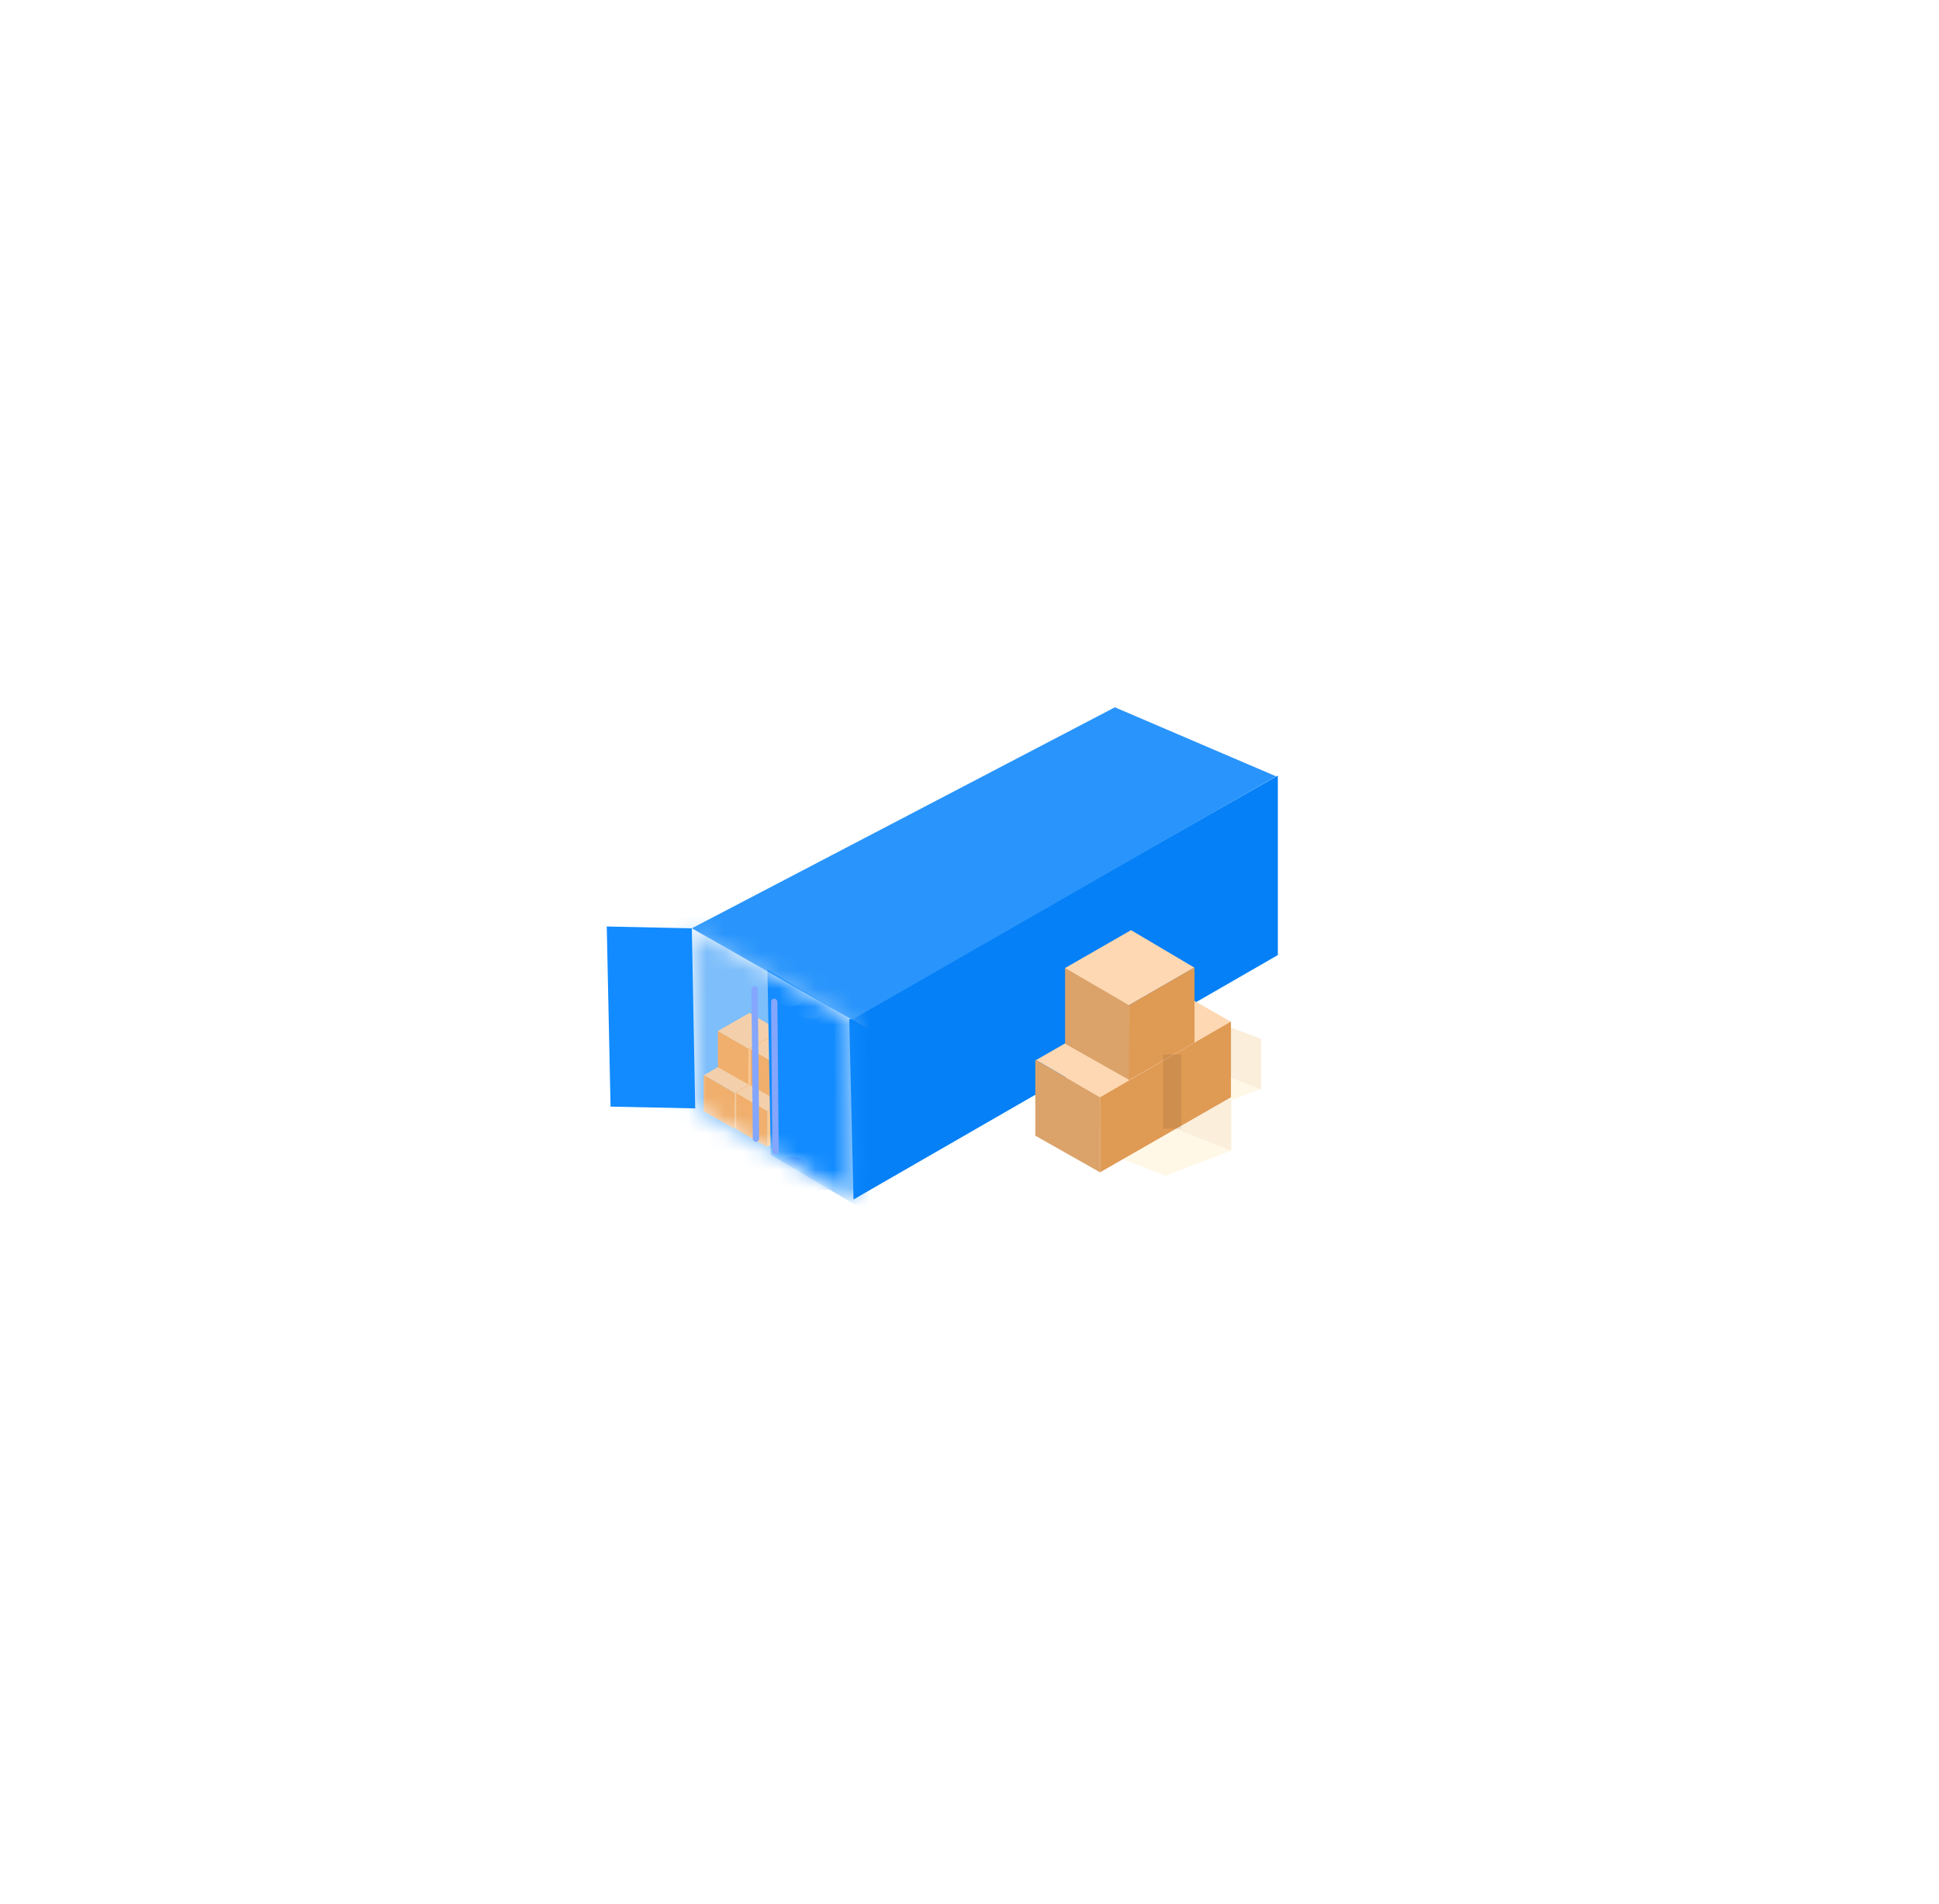 <svg width="112" height="110" viewBox="0 0 100 105" fill="none" xmlns="http://www.w3.org/2000/svg">
<path d="M43.37 56.218L67.001 42.764V52.661L43.604 66.138L43.37 56.218Z" fill="#0580F6"/>
<path d="M58.016 39L66.91 42.808L43.535 56.221L34.692 51.185L58.016 39Z" fill="#2995FC"/>
<mask id="mask0_2741_6039" style="mask-type:alpha" maskUnits="userSpaceOnUse" x="34" y="51" width="10" height="16">
<path d="M34.692 51.185L43.531 56.204L43.599 66.129L34.877 61.116L34.692 51.185Z" fill="#0D7CE8"/>
</mask>
<g mask="url(#mask0_2741_6039)">
<rect x="28.35" y="49.077" width="16.52" height="16.52" fill="#7DBEFB"/>
<path d="M35.342 59.267L37.05 60.26V62.242L35.342 61.276V59.267Z" fill="#F0AF6D"/>
<path d="M38.809 57.302L40.507 58.268L37.051 60.261L35.364 59.278L38.809 57.302Z" fill="#F3D0AB"/>
<path d="M40.507 58.263V60.261L37.051 62.242V60.261L40.507 58.263Z" fill="#FDC892"/>
<path d="M36.128 56.837L37.837 57.831V59.812L36.128 58.846V56.837Z" fill="#F0AF6D"/>
<path d="M37.869 55.849L39.54 56.837L37.815 57.83L36.128 56.848L37.869 55.849Z" fill="#F3D0AB"/>
<path d="M39.546 56.832V58.814L37.81 59.813L37.831 57.82L39.546 56.832Z" fill="#FDC892"/>
<path d="M38.955 59.137V61.091" stroke="black" stroke-opacity="0.08"/>
<path d="M37.139 60.266L38.847 61.259V63.241L37.139 62.275V60.266Z" fill="#F0AF6D"/>
<path d="M40.606 58.3L42.304 59.266L38.848 61.259L37.161 60.276L40.606 58.3Z" fill="#F3D0AB"/>
<path d="M42.303 59.261V61.259L38.848 63.24V61.259L42.303 59.261Z" fill="#FDC892"/>
<path d="M37.926 57.836L39.635 58.83V60.811L37.926 59.845V57.836Z" fill="#F0AF6D"/>
<path d="M39.667 56.848L41.338 57.836L39.613 58.829L37.926 57.847L39.667 56.848Z" fill="#F3D0AB"/>
<path d="M41.343 57.831V59.813L39.607 60.812L39.629 58.819L41.343 57.831Z" fill="#FDC892"/>
<path d="M40.752 60.135V62.089" stroke="black" stroke-opacity="0.08"/>
<path d="M38.858 53.48L47.672 58.634L47.74 68.824L39.043 63.677L38.858 53.48Z" fill="#118BFF"/>
</g>
<g opacity="0.2" filter="url(#filter0_f_2741_6039)">
<path d="M66.074 60.077L62.505 58.694V55.937L66.074 57.281V60.077Z" fill="#E9A848"/>
<path d="M58.834 62.81L55.287 61.466L62.505 58.693L66.028 60.06L58.834 62.81Z" fill="#FFDE88"/>
<path d="M55.288 61.476V58.695L62.506 55.937V58.695L55.288 61.476Z" fill="#FF9C65"/>
<path d="M64.433 63.458L60.864 62.075V59.318L64.433 60.662V63.458Z" fill="#E9A848"/>
<path d="M60.795 64.833L57.306 63.458L60.909 62.075L64.433 63.443L60.795 64.833Z" fill="#FFDE88"/>
<path d="M57.295 63.466V60.708L60.921 59.318L60.875 62.091L57.295 63.466Z" fill="#FF9C65"/>
<path d="M58.526 60.26V57.54" stroke="black" stroke-opacity="0.08"/>
</g>
<path d="M53.629 58.426L57.198 60.501V64.64L53.629 62.622V58.426Z" fill="#DBA36A"/>
<path d="M60.87 54.319L64.416 56.337L57.198 60.499L53.675 58.447L60.87 54.319Z" fill="#FED8B2"/>
<path d="M64.416 56.327V60.5L57.198 64.639V60.5L64.416 56.327Z" fill="#DF9A54"/>
<path d="M55.27 53.352L58.838 55.428V59.567L55.27 57.549V53.352Z" fill="#DBA36A"/>
<path d="M58.907 51.288L62.396 53.352L58.793 55.427L55.27 53.375L58.907 51.288Z" fill="#FED8B2"/>
<path d="M62.407 53.34V57.479L58.781 59.566L58.827 55.404L62.407 53.34Z" fill="#DF9A54"/>
<path d="M61.177 58.152V62.234" stroke="black" stroke-opacity="0.08"/>
<g filter="url(#filter1_i_2741_6039)">
<rect x="39.978" y="55.38" width="0.349" height="8.581" rx="0.175" transform="rotate(-0.5 39.978 55.38)" fill="#84A6FC"/>
</g>
<mask id="mask1_2741_6039" style="mask-type:alpha" maskUnits="userSpaceOnUse" x="39" y="55" width="2" height="9">
<rect x="39.978" y="55.38" width="0.349" height="8.581" rx="0.175" transform="rotate(-0.5 39.978 55.38)" fill="#8C8BCC"/>
</mask>
<g mask="url(#mask1_2741_6039)">
<g filter="url(#filter2_f_2741_6039)">
<ellipse cx="40.163" cy="55.045" rx="0.736" ry="0.435" transform="rotate(-0.5 40.163 55.045)" fill="white" fill-opacity="0.44"/>
</g>
<g filter="url(#filter3_f_2741_6039)">
<ellipse cx="40.243" cy="64.215" rx="0.736" ry="0.435" transform="rotate(-0.5 40.243 64.215)" fill="#0D4EF7"/>
</g>
</g>
<g filter="url(#filter4_i_2741_6039)">
<rect x="41.057" y="56.065" width="0.349" height="8.581" rx="0.175" transform="rotate(-0.5 41.057 56.065)" fill="#84A6FC"/>
</g>
<mask id="mask2_2741_6039" style="mask-type:alpha" maskUnits="userSpaceOnUse" x="41" y="56" width="1" height="9">
<rect x="41.057" y="56.065" width="0.349" height="8.581" rx="0.175" transform="rotate(-0.5 41.057 56.065)" fill="#B38BCC"/>
</mask>
<g mask="url(#mask2_2741_6039)">
<g filter="url(#filter5_f_2741_6039)">
<ellipse cx="41.241" cy="55.731" rx="0.736" ry="0.435" transform="rotate(-0.5 41.241 55.731)" fill="white" fill-opacity="0.44"/>
</g>
<g filter="url(#filter6_f_2741_6039)">
<ellipse cx="41.321" cy="64.901" rx="0.736" ry="0.435" transform="rotate(-0.5 41.321 64.901)" fill="#5786FF" fill-opacity="0.35"/>
</g>
</g>
<path d="M30 51.086L34.69 51.186L34.877 61.115L30.209 61.018L30 51.086Z" fill="#118BFF"/>
<defs>
<filter id="filter0_f_2741_6039" x="0.287" y="0.937" width="120.787" height="118.896" filterUnits="userSpaceOnUse" color-interpolation-filters="sRGB">
<feFlood flood-opacity="0" result="BackgroundImageFix"/>
<feBlend mode="normal" in="SourceGraphic" in2="BackgroundImageFix" result="shape"/>
<feGaussianBlur stdDeviation="27.5" result="effect1_foregroundBlur_2741_6039"/>
</filter>
<filter id="filter1_i_2741_6039" x="37.98" y="54.378" width="2.421" height="9.581" filterUnits="userSpaceOnUse" color-interpolation-filters="sRGB">
<feFlood flood-opacity="0" result="BackgroundImageFix"/>
<feBlend mode="normal" in="SourceGraphic" in2="BackgroundImageFix" result="shape"/>
<feColorMatrix in="SourceAlpha" type="matrix" values="0 0 0 0 0 0 0 0 0 0 0 0 0 0 0 0 0 0 127 0" result="hardAlpha"/>
<feOffset dx="-2" dy="-1"/>
<feGaussianBlur stdDeviation="2"/>
<feComposite in2="hardAlpha" operator="arithmetic" k2="-1" k3="1"/>
<feColorMatrix type="matrix" values="0 0 0 0 0.039 0 0 0 0 0.329 0 0 0 0 0.611 0 0 0 1 0"/>
<feBlend mode="normal" in2="shape" result="effect1_innerShadow_2741_6039"/>
</filter>
<filter id="filter2_f_2741_6039" x="36.427" y="51.609" width="7.472" height="6.871" filterUnits="userSpaceOnUse" color-interpolation-filters="sRGB">
<feFlood flood-opacity="0" result="BackgroundImageFix"/>
<feBlend mode="normal" in="SourceGraphic" in2="BackgroundImageFix" result="shape"/>
<feGaussianBlur stdDeviation="1.5" result="effect1_foregroundBlur_2741_6039"/>
</filter>
<filter id="filter3_f_2741_6039" x="36.507" y="60.779" width="7.472" height="6.871" filterUnits="userSpaceOnUse" color-interpolation-filters="sRGB">
<feFlood flood-opacity="0" result="BackgroundImageFix"/>
<feBlend mode="normal" in="SourceGraphic" in2="BackgroundImageFix" result="shape"/>
<feGaussianBlur stdDeviation="1.5" result="effect1_foregroundBlur_2741_6039"/>
</filter>
<filter id="filter4_i_2741_6039" x="39.059" y="55.063" width="2.421" height="9.581" filterUnits="userSpaceOnUse" color-interpolation-filters="sRGB">
<feFlood flood-opacity="0" result="BackgroundImageFix"/>
<feBlend mode="normal" in="SourceGraphic" in2="BackgroundImageFix" result="shape"/>
<feColorMatrix in="SourceAlpha" type="matrix" values="0 0 0 0 0 0 0 0 0 0 0 0 0 0 0 0 0 0 127 0" result="hardAlpha"/>
<feOffset dx="-2" dy="-1"/>
<feGaussianBlur stdDeviation="2"/>
<feComposite in2="hardAlpha" operator="arithmetic" k2="-1" k3="1"/>
<feColorMatrix type="matrix" values="0 0 0 0 0.039 0 0 0 0 0.329 0 0 0 0 0.611 0 0 0 1 0"/>
<feBlend mode="normal" in2="shape" result="effect1_innerShadow_2741_6039"/>
</filter>
<filter id="filter5_f_2741_6039" x="37.505" y="52.295" width="7.472" height="6.871" filterUnits="userSpaceOnUse" color-interpolation-filters="sRGB">
<feFlood flood-opacity="0" result="BackgroundImageFix"/>
<feBlend mode="normal" in="SourceGraphic" in2="BackgroundImageFix" result="shape"/>
<feGaussianBlur stdDeviation="1.5" result="effect1_foregroundBlur_2741_6039"/>
</filter>
<filter id="filter6_f_2741_6039" x="37.585" y="61.465" width="7.472" height="6.871" filterUnits="userSpaceOnUse" color-interpolation-filters="sRGB">
<feFlood flood-opacity="0" result="BackgroundImageFix"/>
<feBlend mode="normal" in="SourceGraphic" in2="BackgroundImageFix" result="shape"/>
<feGaussianBlur stdDeviation="1.5" result="effect1_foregroundBlur_2741_6039"/>
</filter>
</defs>
</svg>
